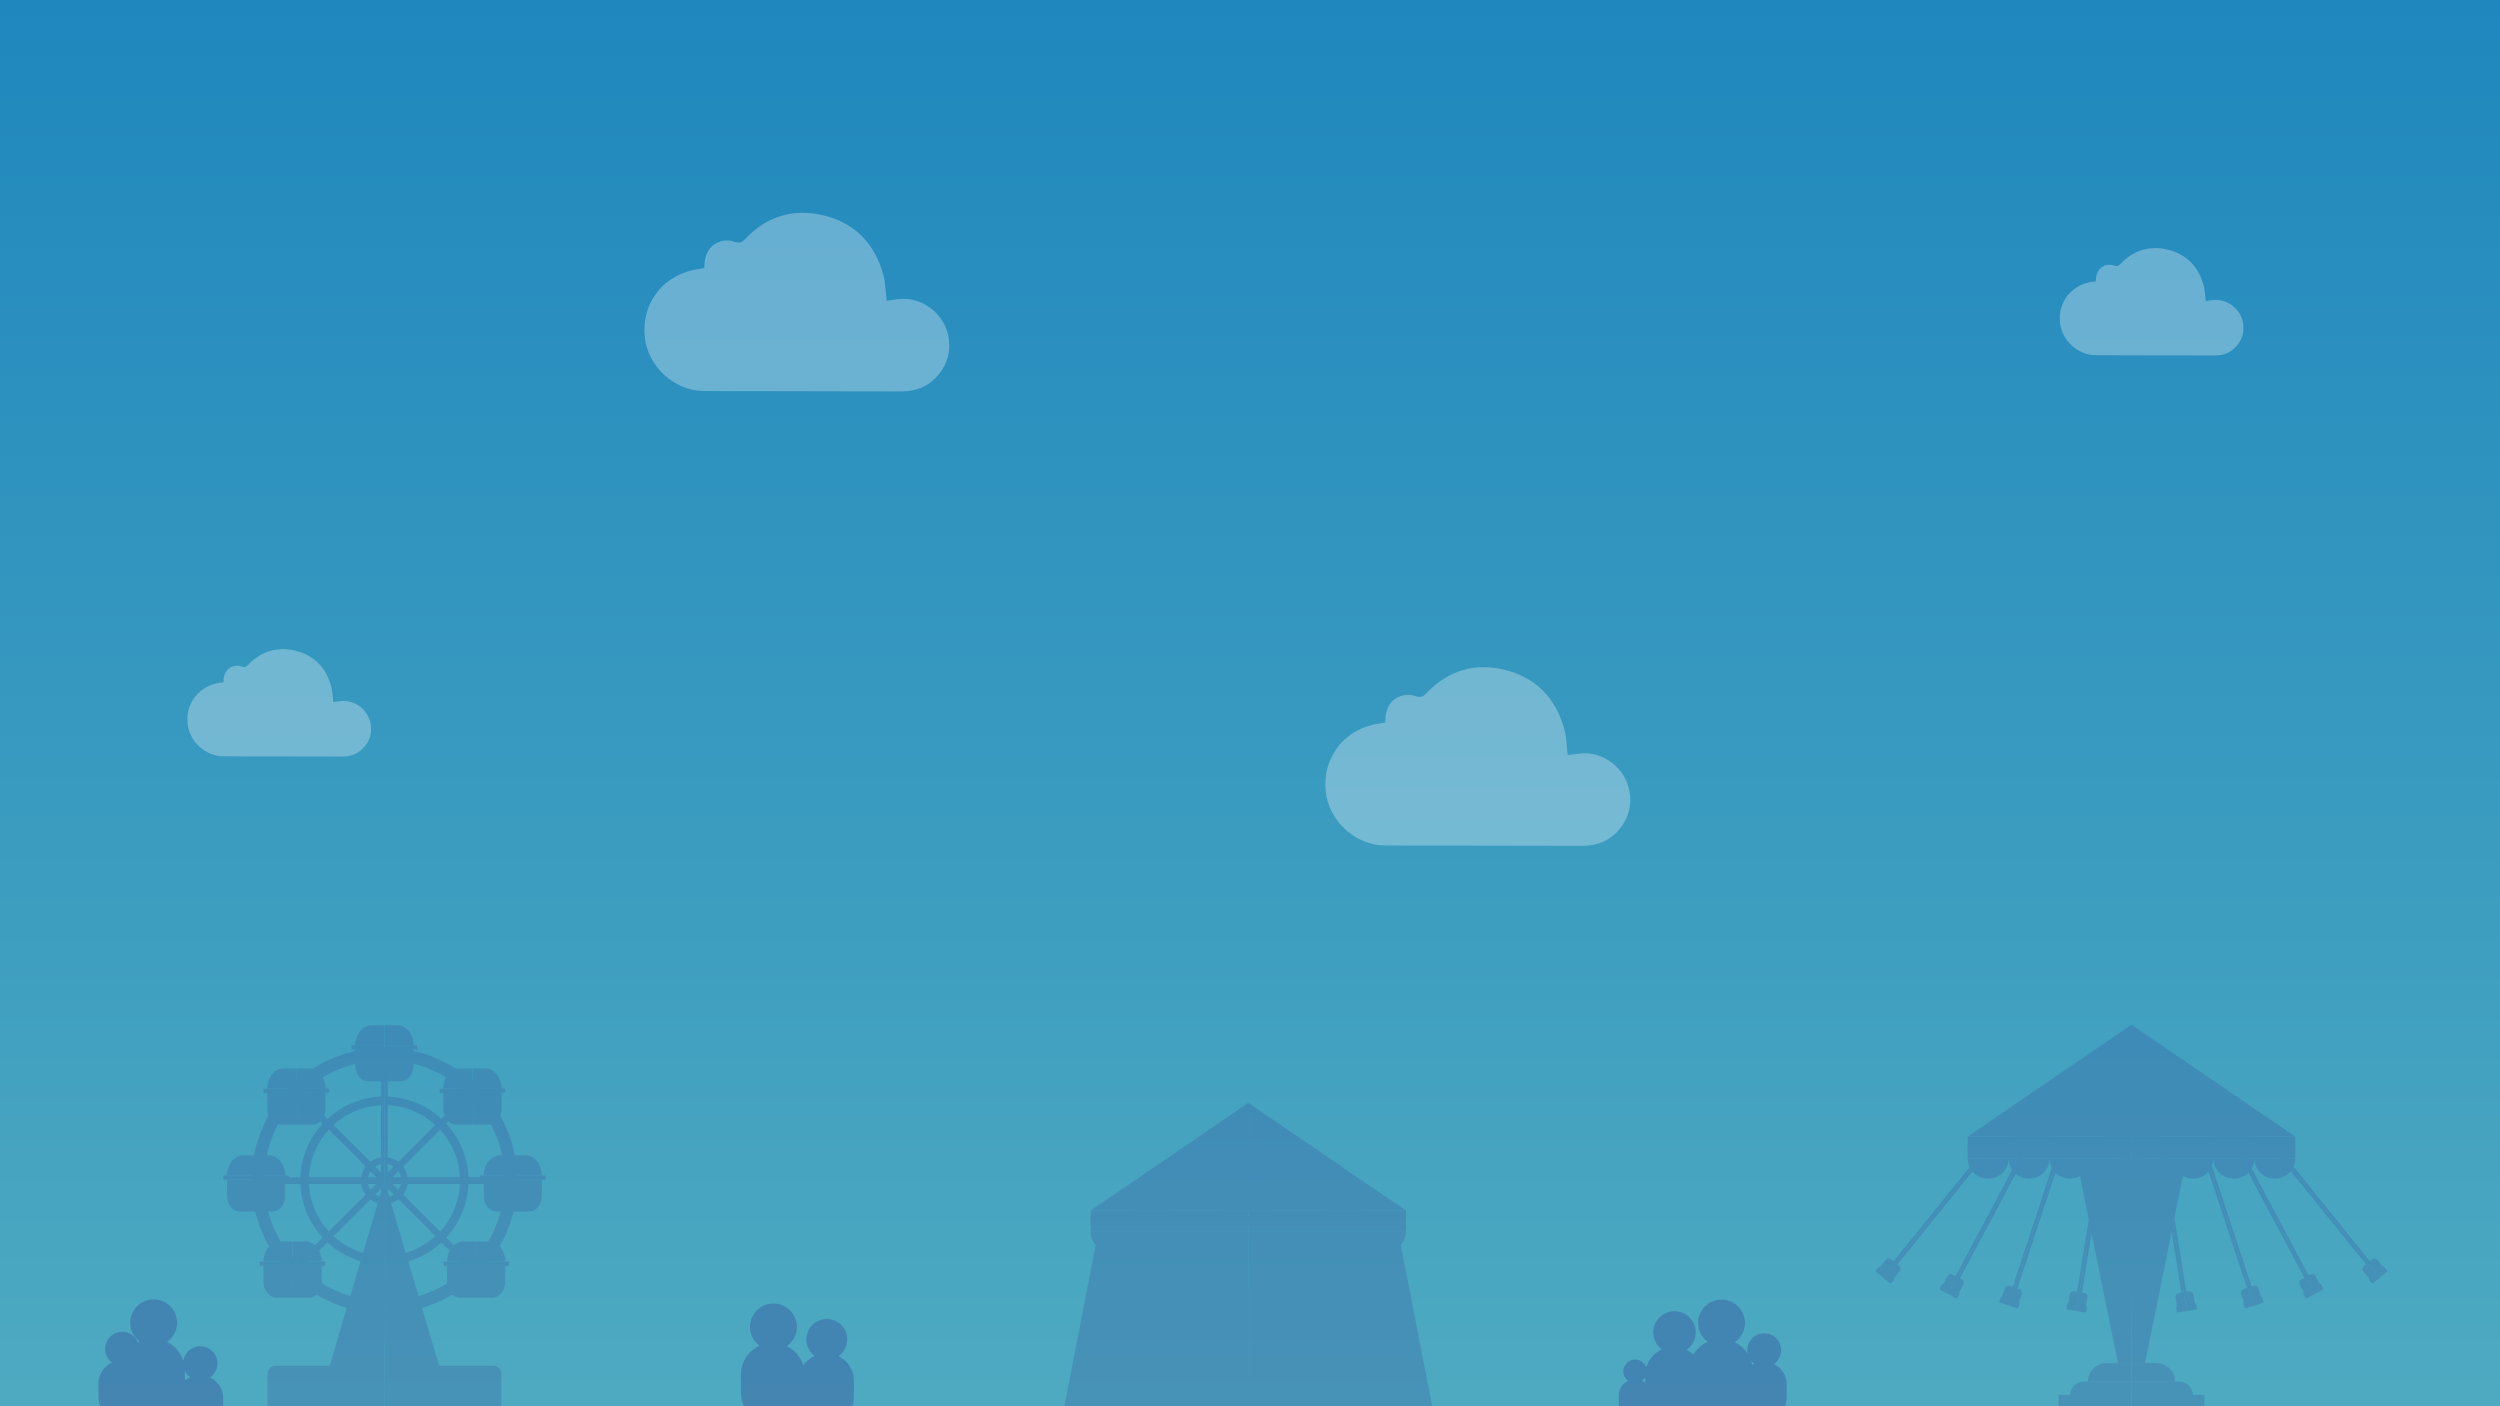 <?xml version="1.0" encoding="utf-8"?>
<!-- Generator: Adobe Illustrator 22.0.1, SVG Export Plug-In . SVG Version: 6.00 Build 0)  -->
<svg version="1.1" id="Laag_1" xmlns="http://www.w3.org/2000/svg" xmlns:xlink="http://www.w3.org/1999/xlink" x="0px" y="0px"
	 viewBox="0 0 1920 1080" style="enable-background:new 0 0 1920 1080;" xml:space="preserve">
<rect x="0" y="0" width="1920" height="1080" fill="#333333" stroke="none"/>
<style type="text/css">
	.st0{fill:#101D2D;}
	.st1{fill:#132339;}
	.st2{fill:#12212E;}
	.st3{fill:#19293F;}
	.st4{fill:#C0BFD1;}
	.st5{fill:#524F64;}
	.st6{opacity:0.6;}
	.st7{fill:#262626;}
	.st8{fill:#1A1A1A;}
	.st9{opacity:0.7;}
	.st10{fill:none;stroke:#AD4182;stroke-width:3;stroke-miterlimit:10;}
	.st11{fill:#63D8F7;}
	.st12{opacity:0.3;fill:#3971D3;}
	.st13{fill:url(#SVGID_1_);}
	.st14{fill:#0D0E1F;}
	.st15{opacity:0.67;clip-path:url(#SVGID_3_);}
	.st16{fill:#171930;}
	.st17{opacity:0.4;fill:#191B30;}
	.st18{opacity:0.67;clip-path:url(#SVGID_5_);}
	.st19{fill:#401324;}
	.st20{fill:#4F1A30;}
	.st21{fill:#69C3E2;}
	.st22{fill:#C9F420;}
	.st23{fill:#78E53A;}
	.st24{fill:#110521;}
	.st25{fill:#589B34;}
	.st26{fill:#77E442;}
	.st27{fill:#BF2C41;}
	.st28{fill:#E94152;}
	.st29{fill:#FFFFFF;}
	.st30{fill:#F0B2EE;}
	.st31{fill:#E480B7;}
	.st32{fill:#AD4182;}
	.st33{fill:#D7B2E4;}
	.st34{fill:none;stroke:#091532;stroke-miterlimit:10;}
	.st35{fill:#FCF3FA;}
	.st36{fill:#E93F33;}
	.st37{fill:#FCDB33;}
	.st38{fill:#EB5733;}
	.st39{fill:#86201B;}
	.st40{fill:#EB5633;}
	.st41{fill:#C6B6CB;}
	.st42{fill:#F9E6FF;}
	.st43{fill:#241534;}
	.st44{fill:#F1A838;}
	.st45{fill:#88211C;}
	.st46{fill:#F6DDBA;}
	.st47{fill:url(#SVGID_6_);}
	.st48{fill:url(#SVGID_7_);}
	.st49{opacity:0.8;fill:#D7B2E4;}
	.st50{opacity:0.8;fill:#FCF3FA;}
	.st51{fill:url(#SVGID_8_);}
	.st52{fill:url(#SVGID_9_);}
	.st53{fill:url(#SVGID_10_);}
	.st54{fill:url(#SVGID_11_);}
	.st55{fill:url(#SVGID_12_);}
	.st56{fill:url(#SVGID_13_);}
	.st57{fill:url(#SVGID_14_);}
	.st58{fill:url(#SVGID_15_);}
	.st59{fill:url(#SVGID_16_);}
	.st60{fill:url(#SVGID_17_);}
	.st61{fill:url(#SVGID_18_);}
	.st62{fill:url(#SVGID_19_);}
	.st63{fill:url(#SVGID_20_);}
	.st64{fill:url(#SVGID_21_);}
	.st65{fill:url(#SVGID_22_);}
	.st66{fill:url(#SVGID_23_);}
	.st67{fill:url(#SVGID_24_);}
	.st68{fill:url(#SVGID_25_);}
	.st69{fill:url(#SVGID_26_);}
	.st70{fill:url(#SVGID_27_);}
	.st71{fill:url(#SVGID_28_);}
	.st72{fill:url(#SVGID_29_);}
	.st73{fill:url(#SVGID_30_);}
	.st74{fill:url(#SVGID_31_);}
	.st75{fill:url(#SVGID_32_);}
	.st76{fill:url(#SVGID_33_);}
	.st77{fill:url(#SVGID_34_);}
	.st78{fill:url(#SVGID_35_);}
	.st79{fill:url(#SVGID_36_);}
	.st80{fill:url(#SVGID_37_);}
	.st81{fill:url(#SVGID_38_);}
	.st82{fill:#E95633;}
	.st83{fill:#B83427;}
	.st84{opacity:0.3;fill:url(#SVGID_39_);}
	.st85{opacity:0.6;fill:#FFFFFF;}
	.st86{opacity:0.3;fill:url(#SVGID_40_);}
	.st87{fill:url(#SVGID_41_);}
	.st88{opacity:0.6;fill:#783A71;}
	.st89{fill:#BC714E;}
	.st90{fill:#895840;}
	.st91{fill:url(#SVGID_42_);}
	.st92{fill:url(#SVGID_43_);}
	.st93{fill:url(#SVGID_44_);}
	.st94{opacity:0.5;fill:#C79C73;}
	.st95{opacity:0.4;fill:#C79C73;}
	.st96{fill:url(#SVGID_45_);}
	.st97{fill:url(#SVGID_46_);}
	.st98{fill:#B6D6DB;}
	.st99{fill:url(#SVGID_47_);}
	.st100{fill:#87445F;}
	.st101{fill:#A14E6E;}
	.st102{fill:#551E35;}
	.st103{fill:#310E1D;}
	.st104{opacity:0.5;fill:#9A8D41;}
	.st105{fill:#06020C;}
	.st106{fill:#0E0623;}
	.st107{fill:#200C39;}
	.st108{fill:#7A468C;}
	.st109{fill:#BD96C4;}
	.st110{fill:#E8E8E9;}
	.st111{fill:#F29100;}
	.st112{fill:#D86504;}
	.st113{fill:#F7A800;}
	.st114{fill:#D3482D;}
	.st115{opacity:0.2;}
	.st116{fill:#2E3192;}
	.st117{opacity:0.3;fill:#2E3192;}
	.st118{opacity:0.3;fill-rule:evenodd;clip-rule:evenodd;fill:#FFFFFF;}
	.st119{fill:#068241;}
	.st120{opacity:0.3;}
	.st121{fill:#3971D3;}
	.st122{fill:#003A1A;}
	.st123{fill-rule:evenodd;clip-rule:evenodd;fill:#3971D3;}
	.st124{fill:url(#SVGID_48_);}
	.st125{fill:none;}
	.st126{fill:#FCB345;}
	.st127{fill:#FDDC95;}
	.st128{fill:#361857;}
	.st129{opacity:0.88;fill:url(#SVGID_49_);}
	.st130{opacity:0.3;fill:#F29100;}
	.st131{opacity:0.3;fill:#D86504;}
	.st132{fill:#636363;}
	.st133{fill:#E0851A;}
	.st134{fill:#E6E6E6;}
	.st135{fill:#FAAF40;}
	.st136{fill:#F6921E;}
	.st137{fill:#808080;}
	.st138{fill:#CCCCCC;}
	.st139{fill:#D3CFCD;}
	.st140{fill:#BCBAB8;}
	.st141{fill:#E7E2DF;}
	.st142{fill:#EDE8E6;}
	.st143{fill:#EF8300;}
	.st144{fill:#6A932E;}
	.st145{fill:#2A2B25;}
	.st146{fill:#E63435;}
	.st147{fill:#C68038;}
	.st148{fill:#F3C67C;}
	.st149{fill:#EB1D25;}
	.st150{fill:#D1E5F0;}
	.st151{fill:#4B510D;}
	.st152{fill:#6C7F17;}
	.st153{fill:#D9DC56;}
	.st154{opacity:0.1;}
	.st155{fill:#A33F37;}
	.st156{fill:#B74E49;}
	.st157{fill:url(#SVGID_50_);}
	.st158{fill:url(#SVGID_51_);}
	.st159{fill:url(#SVGID_52_);}
	.st160{fill:url(#SVGID_53_);}
	.st161{fill:url(#SVGID_54_);}
	.st162{opacity:0.5;fill:#A7DFFB;}
	.st163{opacity:0.3;fill:#FFFFFF;}
	.st164{opacity:0.8;fill:#FFFFFF;}
	.st165{fill:url(#SVGID_55_);}
	.st166{fill:url(#SVGID_56_);}
	.st167{fill:url(#SVGID_57_);}
	.st168{fill:url(#SVGID_58_);}
	.st169{fill:url(#SVGID_59_);}
	.st170{fill:#4B5063;}
	.st171{fill:#D0CDDE;}
	.st172{fill:#6F839C;}
	.st173{fill:#B0271D;}
	.st174{fill:#111317;}
	.st175{fill:#6D4C29;}
	.st176{fill:#5E4223;}
	.st177{fill:#362614;}
	.st178{fill:none;stroke:#B58D5A;stroke-miterlimit:10;}
	.st179{fill:#F2F2F4;}
	.st180{opacity:0.5;fill:#E2D7CC;}
	.st181{fill:url(#SVGID_60_);}
	.st182{fill:url(#SVGID_61_);}
	.st183{fill:url(#SVGID_62_);}
	.st184{fill:url(#SVGID_63_);}
	.st185{fill:url(#SVGID_64_);}
	.st186{fill:url(#SVGID_65_);}
	.st187{fill:url(#SVGID_66_);}
	.st188{fill:url(#SVGID_67_);}
	.st189{fill:url(#SVGID_68_);}
	.st190{fill:url(#SVGID_69_);}
	.st191{fill:url(#SVGID_70_);}
	.st192{fill:#573D7F;}
	.st193{fill:#3E3756;}
	.st194{fill:#8360BA;}
	.st195{fill:#7450A5;}
	.st196{fill:#9876CE;}
	.st197{fill:#63478E;}
	.st198{fill:#F45864;}
	.st199{fill:#CC4A5F;}
	.st200{fill:#E83D43;}
	.st201{fill:#E8B57E;}
	.st202{fill:#CEA272;}
	.st203{fill:#BC9665;}
	.st204{fill:#CC7323;}
	.st205{fill:#F08A25;}
	.st206{fill:#A8A8AA;}
	.st207{fill:#999999;}
	.st208{fill:#8B8B8C;}
	.st209{fill:#00D7F3;}
	.st210{fill:#03C9D8;}
	.st211{fill:#09B3B7;}
	.st212{fill:#3AAB51;}
	.st213{fill:#369145;}
	.st214{fill:#297536;}
	.st215{fill:#FBE12A;}
	.st216{fill:#F9B52B;}
	.st217{fill:#E09D27;}
	.st218{fill:#FFEE99;}
	.st219{fill:url(#SVGID_71_);}
	.st220{fill:url(#SVGID_72_);}
	.st221{fill:url(#SVGID_73_);}
	.st222{fill:url(#SVGID_74_);}
	.st223{fill:url(#SVGID_75_);}
	.st224{fill:url(#SVGID_76_);}
	.st225{fill:url(#SVGID_77_);}
	.st226{fill:url(#SVGID_78_);}
	.st227{fill:url(#SVGID_79_);}
	.st228{fill:url(#SVGID_80_);}
	.st229{fill:url(#SVGID_81_);}
	.st230{fill:#ECECEC;}
	.st231{fill:url(#SVGID_82_);}
	.st232{fill:url(#SVGID_83_);}
	.st233{fill:url(#SVGID_84_);}
	.st234{fill:url(#SVGID_85_);}
	.st235{fill:url(#SVGID_86_);}
	.st236{fill:url(#SVGID_87_);}
	.st237{fill:url(#SVGID_88_);}
	.st238{fill:url(#SVGID_89_);}
	.st239{fill:url(#SVGID_90_);}
	.st240{fill:url(#SVGID_91_);}
	.st241{fill:url(#SVGID_92_);}
	.st242{fill:url(#SVGID_93_);}
	.st243{fill:url(#SVGID_94_);}
	.st244{fill:url(#SVGID_95_);}
	.st245{fill:url(#SVGID_96_);}
	.st246{fill:url(#SVGID_97_);}
	.st247{fill:url(#SVGID_98_);}
	.st248{fill:url(#SVGID_99_);}
	.st249{fill:url(#SVGID_100_);}
	.st250{fill:url(#SVGID_101_);}
	.st251{fill:url(#SVGID_102_);}
	.st252{fill:url(#SVGID_103_);}
	.st253{fill:url(#SVGID_104_);}
	.st254{fill:url(#SVGID_105_);}
	.st255{fill:url(#SVGID_106_);}
	.st256{fill:url(#SVGID_107_);}
	.st257{fill:url(#SVGID_108_);}
	.st258{fill:url(#SVGID_109_);}
	.st259{fill:url(#SVGID_110_);}
	.st260{fill:url(#SVGID_111_);}
	.st261{fill:url(#SVGID_112_);}
	.st262{fill:url(#SVGID_113_);}
	.st263{fill:url(#SVGID_114_);}
	.st264{stroke:#AD4182;stroke-width:3;stroke-miterlimit:10;}
	.st265{opacity:0.8;}
	.st266{fill:none;stroke:#1A1A1A;stroke-width:4;stroke-linecap:round;stroke-linejoin:bevel;stroke-miterlimit:10;}
	.st267{fill:url(#SVGID_115_);}
	.st268{fill:url(#SVGID_116_);}
	.st269{fill:url(#SVGID_117_);}
	.st270{fill:url(#SVGID_118_);}
	.st271{fill:url(#SVGID_119_);}
	.st272{fill:url(#SVGID_120_);}
	.st273{fill:url(#SVGID_121_);}
	.st274{fill:url(#SVGID_122_);}
	.st275{fill:url(#SVGID_123_);}
	.st276{fill:url(#SVGID_124_);}
	.st277{fill:url(#SVGID_125_);}
	.st278{fill:url(#SVGID_126_);}
	.st279{fill:url(#SVGID_127_);}
	.st280{fill:url(#SVGID_128_);}
	.st281{fill:url(#SVGID_129_);}
	.st282{fill:url(#SVGID_130_);}
	.st283{fill:url(#SVGID_131_);}
	.st284{fill:url(#SVGID_132_);}
	.st285{fill:url(#SVGID_133_);}
	.st286{fill:url(#SVGID_134_);}
	.st287{fill:url(#SVGID_135_);}
	.st288{fill:url(#SVGID_136_);}
	.st289{fill:url(#SVGID_137_);}
	.st290{fill:url(#SVGID_138_);}
	.st291{fill:url(#SVGID_139_);}
	.st292{fill:url(#SVGID_140_);}
	.st293{fill:url(#SVGID_141_);}
	.st294{fill:url(#SVGID_142_);}
	.st295{fill:url(#SVGID_143_);}
	.st296{fill:url(#SVGID_144_);}
	.st297{fill:url(#SVGID_145_);}
	.st298{fill:url(#SVGID_146_);}
	.st299{fill:url(#SVGID_147_);}
	.st300{fill:url(#SVGID_148_);}
	.st301{fill:url(#SVGID_149_);}
	.st302{fill:url(#SVGID_150_);}
	.st303{fill:url(#SVGID_151_);}
	.st304{fill:url(#SVGID_152_);}
	.st305{fill:url(#SVGID_153_);}
	.st306{fill:url(#SVGID_154_);}
	.st307{fill:url(#SVGID_155_);}
	.st308{fill:url(#SVGID_156_);}
	.st309{fill:url(#SVGID_157_);}
	.st310{fill:url(#SVGID_158_);}
	.st311{fill:url(#SVGID_159_);}
	.st312{fill:url(#SVGID_160_);}
	.st313{fill:url(#SVGID_161_);}
	.st314{fill:url(#SVGID_162_);}
	.st315{fill:url(#SVGID_163_);}
	.st316{fill:url(#SVGID_164_);}
	.st317{fill:url(#SVGID_165_);}
	.st318{fill:url(#SVGID_166_);}
	.st319{fill:url(#SVGID_167_);}
	.st320{fill:url(#SVGID_168_);}
	.st321{fill:url(#SVGID_169_);}
	.st322{fill:url(#SVGID_170_);}
	.st323{fill:url(#SVGID_171_);}
	.st324{fill:url(#SVGID_172_);}
	.st325{fill:url(#SVGID_173_);}
	.st326{fill:url(#SVGID_174_);}
	.st327{fill:url(#SVGID_175_);}
	.st328{fill:url(#SVGID_176_);}
	.st329{fill:url(#SVGID_177_);}
	.st330{fill:url(#SVGID_178_);}
	.st331{fill:url(#SVGID_179_);}
	.st332{fill:url(#SVGID_180_);}
	.st333{fill:url(#SVGID_181_);}
	.st334{fill:url(#SVGID_182_);}
	.st335{fill:url(#SVGID_183_);}
	.st336{fill:url(#SVGID_184_);}
	.st337{fill:url(#SVGID_185_);}
	.st338{fill:url(#SVGID_186_);}
	.st339{fill:url(#SVGID_187_);}
	.st340{fill:url(#SVGID_188_);}
	.st341{fill:url(#SVGID_189_);}
	.st342{fill:url(#SVGID_190_);}
	.st343{fill:url(#SVGID_191_);}
	.st344{fill:url(#SVGID_192_);}
	.st345{fill:url(#SVGID_193_);}
	.st346{fill:url(#SVGID_194_);}
	.st347{fill:url(#SVGID_195_);}
	.st348{fill:url(#SVGID_196_);}
	.st349{fill:url(#SVGID_197_);}
	.st350{fill:url(#SVGID_198_);}
	.st351{fill:url(#SVGID_199_);}
	.st352{fill:url(#SVGID_200_);}
	.st353{fill:url(#SVGID_201_);}
	.st354{fill:url(#SVGID_202_);}
	.st355{fill:url(#SVGID_203_);}
	.st356{fill:url(#SVGID_204_);}
	.st357{fill:url(#SVGID_205_);}
	.st358{fill:url(#SVGID_206_);}
	.st359{fill:url(#SVGID_207_);}
	.st360{fill:url(#SVGID_208_);}
	.st361{fill:url(#SVGID_209_);}
	.st362{fill:url(#SVGID_210_);}
	.st363{fill:url(#SVGID_211_);}
	.st364{fill:url(#SVGID_212_);}
	.st365{fill:url(#SVGID_213_);}
	.st366{fill:url(#SVGID_214_);}
	.st367{fill:url(#SVGID_215_);}
	.st368{fill:url(#SVGID_216_);}
	.st369{fill:url(#SVGID_217_);}
	.st370{fill:url(#SVGID_218_);}
	.st371{fill:url(#SVGID_219_);}
	.st372{fill:url(#SVGID_220_);}
	.st373{fill:url(#SVGID_221_);}
	.st374{fill:url(#SVGID_222_);}
	.st375{fill:url(#SVGID_223_);}
	.st376{fill:url(#SVGID_224_);}
	.st377{fill:url(#SVGID_225_);}
	.st378{fill:url(#SVGID_226_);}
	.st379{fill:url(#SVGID_227_);}
	.st380{fill:url(#SVGID_228_);}
	.st381{fill:url(#SVGID_229_);}
	.st382{fill:url(#SVGID_230_);}
	.st383{fill:url(#SVGID_231_);}
	.st384{fill:url(#SVGID_232_);}
	.st385{fill:url(#SVGID_233_);}
	.st386{fill:url(#SVGID_234_);}
	.st387{fill:url(#SVGID_235_);}
	.st388{fill:url(#SVGID_236_);}
	.st389{fill:url(#SVGID_237_);}
	.st390{fill:url(#SVGID_238_);}
	.st391{fill:url(#SVGID_239_);}
	.st392{fill:url(#SVGID_240_);}
	.st393{fill:url(#SVGID_241_);}
	.st394{fill:url(#SVGID_242_);}
	.st395{fill:url(#SVGID_243_);}
	.st396{fill:url(#SVGID_244_);}
	.st397{fill:url(#SVGID_245_);}
	.st398{fill:url(#SVGID_246_);}
	.st399{fill:url(#SVGID_247_);}
	.st400{fill:url(#SVGID_248_);}
	.st401{fill:url(#SVGID_249_);}
	.st402{fill:url(#SVGID_250_);}
	.st403{fill:url(#SVGID_251_);}
	.st404{fill:url(#SVGID_252_);}
	.st405{fill:url(#SVGID_253_);}
	.st406{fill:#F8FFFF;}
	.st407{fill:#C59869;}
	.st408{fill:#C0C4BB;}
	.st409{opacity:0.8;fill:none;}
	.st410{fill:#717B1D;}
	.st411{fill:#26280E;}
	.st412{fill:#B3B3B3;stroke:#FFFFFF;stroke-width:4;stroke-miterlimit:10;}
	.st413{opacity:0.8;fill:#ED2814;}
	.st414{opacity:0.8;fill:#F2C646;}
	.st415{fill:#A66F43;}
	.st416{fill:#A9D8E3;}
	.st417{fill:#D4C3A8;}
	.st418{fill:#3C5F1B;}
	.st419{fill:#4DA3B8;}
	.st420{fill:#E66243;}
	.st421{fill:url(#SVGID_254_);}
	.st422{fill:url(#SVGID_255_);}
	.st423{fill:url(#SVGID_256_);}
	.st424{fill:url(#SVGID_257_);}
	.st425{fill:url(#SVGID_258_);}
	.st426{fill:url(#SVGID_259_);}
	.st427{fill:url(#SVGID_260_);}
	.st428{fill:url(#SVGID_261_);}
	.st429{fill:url(#SVGID_262_);}
	.st430{fill:url(#SVGID_263_);}
	.st431{fill:url(#SVGID_264_);}
	.st432{fill:url(#SVGID_265_);}
	.st433{fill:url(#SVGID_266_);}
	.st434{fill:url(#SVGID_267_);}
	.st435{fill:url(#SVGID_268_);}
	.st436{fill:url(#SVGID_269_);}
	.st437{fill:url(#SVGID_270_);}
	.st438{fill:url(#SVGID_271_);}
	.st439{fill:url(#SVGID_272_);}
	.st440{fill:url(#SVGID_273_);}
	.st441{fill:url(#SVGID_274_);}
	.st442{fill:url(#SVGID_275_);}
	.st443{fill:url(#SVGID_276_);}
	.st444{fill:url(#SVGID_277_);}
	.st445{fill:url(#SVGID_278_);}
	.st446{fill:url(#SVGID_279_);}
	.st447{fill:url(#SVGID_280_);}
	.st448{fill:url(#SVGID_281_);}
	.st449{fill:url(#SVGID_282_);}
	.st450{fill:url(#SVGID_283_);}
	.st451{fill:url(#SVGID_284_);}
	.st452{fill:url(#SVGID_285_);}
	.st453{fill:url(#SVGID_286_);}
	.st454{fill:url(#SVGID_287_);}
	.st455{fill:url(#SVGID_288_);}
	.st456{fill:url(#SVGID_289_);}
	.st457{fill:url(#SVGID_290_);}
	.st458{fill:url(#SVGID_291_);}
	.st459{fill:url(#SVGID_292_);}
	.st460{fill:url(#SVGID_293_);}
	.st461{fill:url(#SVGID_294_);}
	.st462{fill:url(#SVGID_295_);}
	.st463{fill:url(#SVGID_296_);}
	.st464{fill:url(#SVGID_297_);}
	.st465{fill:url(#SVGID_298_);}
	.st466{fill:url(#SVGID_299_);}
	.st467{fill:url(#SVGID_300_);}
	.st468{fill:url(#SVGID_301_);}
	.st469{fill:url(#SVGID_302_);}
	.st470{fill:url(#SVGID_303_);}
	.st471{fill:url(#SVGID_304_);}
	.st472{fill:url(#SVGID_305_);}
	.st473{fill:url(#SVGID_306_);}
	.st474{fill:url(#SVGID_307_);}
	.st475{fill:url(#SVGID_308_);}
	.st476{fill:url(#SVGID_309_);}
	.st477{fill:url(#SVGID_310_);}
	.st478{fill:url(#SVGID_311_);}
	.st479{fill:url(#SVGID_312_);}
	.st480{fill:url(#SVGID_313_);}
	.st481{fill:url(#SVGID_314_);}
	.st482{fill:url(#SVGID_315_);}
	.st483{fill:url(#SVGID_316_);}
	.st484{fill:url(#SVGID_317_);}
	.st485{fill:url(#SVGID_318_);}
	.st486{fill:url(#SVGID_319_);}
	.st487{fill:url(#SVGID_320_);}
	.st488{fill:url(#SVGID_321_);}
	.st489{fill:url(#SVGID_322_);}
	.st490{fill:url(#SVGID_323_);}
	.st491{fill:url(#SVGID_324_);}
	.st492{fill:url(#SVGID_325_);}
	.st493{fill:url(#SVGID_326_);}
	.st494{fill:url(#SVGID_327_);}
	.st495{fill:url(#SVGID_328_);}
	.st496{fill:url(#SVGID_329_);}
	.st497{fill:url(#SVGID_330_);}
	.st498{fill:url(#SVGID_331_);}
	.st499{fill:url(#SVGID_332_);}
	.st500{fill:url(#SVGID_333_);}
	.st501{fill:url(#SVGID_334_);}
	.st502{fill:url(#SVGID_335_);}
	.st503{fill:url(#SVGID_336_);}
	.st504{fill:url(#SVGID_337_);}
	.st505{fill:url(#SVGID_338_);}
	.st506{fill:url(#SVGID_339_);}
	.st507{fill:url(#SVGID_340_);}
	.st508{fill:url(#SVGID_341_);}
	.st509{opacity:0.67;clip-path:url(#SVGID_343_);}
	.st510{fill:url(#SVGID_344_);}
	.st511{fill:url(#SVGID_345_);}
	.st512{fill:url(#SVGID_346_);}
	.st513{fill:url(#SVGID_347_);}
	.st514{fill:url(#SVGID_348_);}
	.st515{fill:url(#SVGID_349_);}
	.st516{fill:url(#SVGID_350_);}
	.st517{fill:url(#SVGID_351_);}
	.st518{fill:url(#SVGID_352_);}
	.st519{fill:url(#SVGID_353_);}
	.st520{fill:url(#SVGID_354_);}
	.st521{opacity:0.88;fill:url(#SVGID_355_);}
	.st522{opacity:0.88;fill:url(#SVGID_356_);}
	.st523{opacity:0.88;fill:url(#SVGID_357_);}
	.st524{opacity:0.88;fill:url(#SVGID_358_);}
	.st525{opacity:0.88;fill:url(#SVGID_359_);}
	.st526{opacity:0.67;clip-path:url(#SVGID_361_);}
	.st527{fill:url(#SVGID_362_);}
	.st528{fill:url(#SVGID_363_);}
	.st529{fill:url(#SVGID_364_);}
	.st530{fill:url(#SVGID_365_);}
	.st531{fill:url(#SVGID_366_);}
	.st532{fill:url(#SVGID_367_);}
	.st533{fill:url(#SVGID_368_);}
	.st534{fill:url(#SVGID_369_);}
	.st535{fill:url(#SVGID_370_);}
	.st536{fill:url(#SVGID_371_);}
	.st537{fill:url(#SVGID_372_);}
	.st538{opacity:0.88;fill:url(#SVGID_373_);}
	.st539{opacity:0.88;fill:url(#SVGID_374_);}
	.st540{opacity:0.88;fill:url(#SVGID_375_);}
	.st541{opacity:0.88;fill:url(#SVGID_376_);}
	.st542{opacity:0.88;fill:url(#SVGID_377_);}
	.st543{opacity:0.67;clip-path:url(#SVGID_379_);}
	.st544{fill:url(#SVGID_380_);}
	.st545{fill:url(#SVGID_381_);}
	.st546{fill:url(#SVGID_382_);}
	.st547{fill:url(#SVGID_383_);}
	.st548{fill:url(#SVGID_384_);}
	.st549{fill:url(#SVGID_385_);}
	.st550{fill:url(#SVGID_386_);}
	.st551{fill:url(#SVGID_387_);}
	.st552{fill:url(#SVGID_388_);}
	.st553{fill:url(#SVGID_389_);}
	.st554{fill:url(#SVGID_390_);}
	.st555{opacity:0.88;fill:url(#SVGID_391_);}
	.st556{opacity:0.88;fill:url(#SVGID_392_);}
	.st557{opacity:0.88;fill:url(#SVGID_393_);}
	.st558{opacity:0.88;fill:url(#SVGID_394_);}
	.st559{opacity:0.88;fill:url(#SVGID_395_);}
</style>
<linearGradient id="SVGID_1_" gradientUnits="userSpaceOnUse" x1="961.5" y1="1075.063" x2="961.5" y2="-4.016">
	<stop  offset="0" style="stop-color:#4EAAC1"/>
	<stop  offset="1" style="stop-color:#1F87BE"/>
</linearGradient>
<rect x="-17" y="-2" class="st13" width="1957" height="1084"/>
<path class="st118" d="M540.9,205.8c0-5.1,0.9-9.8,3.4-13.8c3.9-6.2,12.7-8.9,19.6-6.4c3.6,1.3,5.7,0.8,8.4-2
	c16.5-17.5,36.9-23.8,60.1-18.2c24.2,5.8,39.5,21.8,46,45.7c1.7,6.2,1.7,12.9,2.6,19.8c2.8-0.4,5.7-0.7,8.6-1.1
	c18-2.4,35.5,10.7,38.8,28.6c2,10.8-0.6,20.6-7.1,28.8c-7.1,8.9-16.9,13.4-28.7,13.4c-36.4-0.1-72.9-0.1-109.3-0.2
	c-14.3,0-28.6,0.1-42.9-0.1c-22.6-0.2-42.9-18.9-45.2-41.4c-2.8-26.9,15-48.9,42.1-52.4C538.9,206.3,540.4,205.9,540.9,205.8z"/>
<path class="st118" d="M1609.6,216c0-3.1,0.5-5.9,2.1-8.3c2.4-3.7,7.6-5.4,11.8-3.8c2.2,0.8,3.4,0.5,5-1.2
	c9.9-10.5,22.3-14.3,36.2-11c14.6,3.5,23.8,13.1,27.7,27.6c1,3.8,1.1,7.8,1.6,11.9c1.7-0.2,3.4-0.4,5.2-0.7
	c10.8-1.5,21.4,6.4,23.4,17.2c1.2,6.5-0.3,12.4-4.3,17.3c-4.3,5.4-10.2,8.1-17.3,8c-22-0.1-43.9-0.1-65.9-0.1
	c-8.6,0-17.2,0-25.8-0.1c-13.6-0.1-25.8-11.4-27.2-24.9c-1.7-16.2,9-29.5,25.4-31.6C1608.4,216.3,1609.3,216.1,1609.6,216z"/>
<path class="st118" d="M171.6,524c0-3.1,0.5-5.9,2.1-8.3c2.4-3.7,7.6-5.4,11.8-3.8c2.2,0.8,3.4,0.5,5-1.2
	c9.9-10.5,22.3-14.3,36.2-11c14.6,3.5,23.8,13.1,27.7,27.6c1,3.8,1.1,7.8,1.6,11.9c1.7-0.2,3.4-0.4,5.2-0.7
	c10.8-1.5,21.4,6.4,23.4,17.2c1.2,6.5-0.3,12.4-4.3,17.3c-4.3,5.4-10.2,8.1-17.3,8c-22-0.1-43.9-0.1-65.9-0.1
	c-8.6,0-17.2,0-25.8-0.1c-13.6-0.1-25.8-11.4-27.2-24.9c-1.7-16.2,9-29.5,25.4-31.6C170.4,524.3,171.3,524.1,171.6,524z"/>
<path class="st118" d="M1063.9,554.8c0-5.1,0.9-9.8,3.4-13.8c3.9-6.2,12.7-8.9,19.6-6.4c3.6,1.3,5.7,0.8,8.4-2
	c16.5-17.5,36.9-23.8,60.1-18.2c24.2,5.8,39.5,21.8,46,45.7c1.7,6.2,1.7,12.9,2.6,19.8c2.8-0.4,5.7-0.7,8.6-1.1
	c18-2.4,35.5,10.7,38.8,28.6c2,10.8-0.6,20.6-7.1,28.8c-7.1,8.9-16.9,13.4-28.7,13.4c-36.4-0.1-72.9-0.1-109.3-0.2
	c-14.3,0-28.6,0.1-42.9-0.1c-22.6-0.2-42.9-18.9-45.2-41.4c-2.8-26.9,15-48.9,42.1-52.4C1061.9,555.3,1063.4,554.9,1063.9,554.8z"/>
<g class="st115">
	<polygon class="st116" points="295.2,906.7 295.2,1069.6 247.1,1069.6 	"/>
	<polygon class="st116" points="295.2,906.7 295.2,1069.6 343.4,1069.6 	"/>
	<path class="st116" d="M295.2,804.7v204c56.2,0,102-45.8,102-102S351.5,804.7,295.2,804.7z M387.6,904.1h-27.8
		c-0.6-15.9-7-30.3-17.1-41.2l19.7-19.7C377.5,859.2,387,880.6,387.6,904.1z M309.7,895.9l28.3-28.3c8.9,9.7,14.5,22.5,15.2,36.5
		h-40.1C312.6,901.1,311.4,898.3,309.7,895.9z M313.1,909.3h40.1c-0.6,14-6.3,26.8-15.2,36.5l-28.3-28.3
		C311.4,915.1,312.6,912.3,313.1,909.3z M362.4,970.2l-19.7-19.7c10.1-10.9,16.5-25.3,17.1-41.2h27.8
		C387,932.8,377.5,954.2,362.4,970.2z M297.8,971.3c15.9-0.6,30.3-7,41.2-17.1l19.7,19.7c-16,15.1-37.4,24.6-60.9,25.3V971.3z
		 M297.8,924.5c3-0.4,5.8-1.6,8.2-3.4l28.3,28.3c-9.7,8.9-22.5,14.5-36.5,15.2V924.5z M307.8,909.3c-0.3,1.6-1,3.1-1.9,4.5l-4.5-4.5
		H307.8z M301.5,904.1l4.5-4.5c0.9,1.3,1.5,2.9,1.9,4.5H301.5z M297.8,912.9l4.5,4.5c-1.3,0.9-2.9,1.5-4.5,1.9V912.9z M297.8,894.1
		c1.6,0.3,3.1,1,4.5,1.9l-4.5,4.5V894.1z M297.8,848.8c14,0.6,26.8,6.3,36.5,15.2L306,892.3c-2.4-1.8-5.2-3-8.2-3.4V848.8z
		 M297.8,814.3c23.5,0.6,44.9,10.1,60.9,25.3L339,859.3c-10.9-10.1-25.3-16.5-41.2-17.1V814.3z"/>
	<g>
		<g>
			<path class="st116" d="M372.7,820.6c6.9,0,12.5,6.9,12.5,15.5l0,0h-22.3v-15.5H372.7z"/>
			
				<rect x="362.9" y="836.1" transform="matrix(-1 -1.224647e-16 1.224647e-16 -1 750.907 1675.303)" class="st116" width="25.2" height="3.2"/>
			<path class="st116" d="M385.2,839.2v12.4c0,6.7-4.4,12.1-9.8,12.1h-12.5v-24.6H385.2z"/>
			<path class="st116" d="M380.2,841.3c1,0,1.9,1,1.9,2.3v7.1c0,1.3-0.8,2.3-1.9,2.3h-8c-1,0-1.9-0.9-1.9-1.9v-7.9
				c0-1,0.8-1.9,1.9-1.9H380.2z"/>
			<path class="st116" d="M362.9,841.3h4.1c0.9,0,1.6,0.7,1.6,1.6v8.4c0,0.9-0.7,1.6-1.6,1.6h-4.1V841.3z"/>
			
				<rect x="362.9" y="853.8" transform="matrix(-1 -1.224647e-16 1.224647e-16 -1 731.444 1716.501)" class="st116" width="5.7" height="8.9"/>
		</g>
		<g>
			<path class="st116" d="M353,820.6c-6.9,0-12.5,6.9-12.5,15.5l0,0h22.3v-15.5H353z"/>
			<rect x="337.6" y="836.1" class="st116" width="25.2" height="3.2"/>
			<path class="st116" d="M340.5,839.2v12.4c0,6.7,4.4,12.1,9.8,12.1h12.5v-24.6H340.5z"/>
			<path class="st116" d="M345.5,841.3c-1,0-1.9,1-1.9,2.3v7.1c0,1.3,0.8,2.3,1.9,2.3h8c1,0,1.9-0.9,1.9-1.9v-7.9
				c0-1-0.8-1.9-1.9-1.9H345.5z"/>
			<path class="st116" d="M362.9,841.3h-4.1c-0.9,0-1.6,0.7-1.6,1.6v8.4c0,0.9,0.7,1.6,1.6,1.6h4.1V841.3z"/>
			<rect x="357.1" y="853.8" class="st116" width="5.7" height="8.9"/>
		</g>
	</g>
	<g>
		<g>
			<path class="st116" d="M403.6,887.3c6.9,0,12.5,6.9,12.5,15.5v0h-22.3v-15.5H403.6z"/>
			
				<rect x="393.8" y="902.8" transform="matrix(-1 -1.224647e-16 1.224647e-16 -1 812.796 1808.802)" class="st116" width="25.2" height="3.2"/>
			<path class="st116" d="M416.1,906v12.4c0,6.7-4.4,12.1-9.8,12.1h-12.5V906H416.1z"/>
			<path class="st116" d="M411.1,908c1,0,1.9,1,1.9,2.3v7.1c0,1.3-0.8,2.3-1.9,2.3h-8c-1,0-1.9-0.8-1.9-1.9v-7.9
				c0-1,0.8-1.9,1.9-1.9H411.1z"/>
			<path class="st116" d="M393.8,908h4.1c0.9,0,1.6,0.7,1.6,1.6v8.4c0,0.9-0.7,1.6-1.6,1.6h-4.1V908z"/>
			
				<rect x="393.8" y="920.5" transform="matrix(-1 -1.224647e-16 1.224647e-16 -1 793.333 1850)" class="st116" width="5.7" height="8.9"/>
		</g>
		<g>
			<path class="st116" d="M384,887.3c-6.9,0-12.5,6.9-12.5,15.5v0h22.3v-15.5H384z"/>
			<rect x="368.6" y="902.8" class="st116" width="25.2" height="3.2"/>
			<path class="st116" d="M371.5,906v12.4c0,6.7,4.4,12.1,9.8,12.1h12.5V906H371.5z"/>
			<path class="st116" d="M376.5,908c-1,0-1.9,1-1.9,2.3v7.1c0,1.3,0.8,2.3,1.9,2.3h8c1,0,1.9-0.8,1.9-1.9v-7.9c0-1-0.8-1.9-1.9-1.9
				H376.5z"/>
			<path class="st116" d="M393.8,908h-4.1c-0.9,0-1.6,0.7-1.6,1.6v8.4c0,0.9,0.7,1.6,1.6,1.6h4.1V908z"/>
			<rect x="388.1" y="920.5" class="st116" width="5.7" height="8.9"/>
		</g>
	</g>
	<g>
		<g>
			<path class="st116" d="M375.5,953.4c6.9,0,12.5,6.9,12.5,15.5v0h-22.3v-15.5H375.5z"/>
			
				<rect x="365.7" y="968.9" transform="matrix(-1 -1.224647e-16 1.224647e-16 -1 756.648 1941.001)" class="st116" width="25.2" height="3.2"/>
			<path class="st116" d="M388,972.1v12.4c0,6.7-4.4,12.1-9.8,12.1h-12.5v-24.6H388z"/>
			<path class="st116" d="M383.1,974.1c1,0,1.9,1,1.9,2.3v7.1c0,1.3-0.8,2.3-1.9,2.3h-8c-1,0-1.9-0.9-1.9-1.9V976
				c0-1,0.9-1.9,1.9-1.9H383.1z"/>
			<path class="st116" d="M365.7,974.1h4.1c0.9,0,1.6,0.7,1.6,1.6v8.4c0,0.9-0.7,1.6-1.6,1.6h-4.1V974.1z"/>
			
				<rect x="365.7" y="986.6" transform="matrix(-1 -1.224647e-16 1.224647e-16 -1 737.185 1982.199)" class="st116" width="5.7" height="8.9"/>
		</g>
		<g>
			<path class="st116" d="M355.9,953.4c-6.9,0-12.5,6.9-12.5,15.5v0h22.3v-15.5H355.9z"/>
			<rect x="340.5" y="968.9" class="st116" width="25.2" height="3.2"/>
			<path class="st116" d="M343.4,972.1v12.4c0,6.7,4.4,12.1,9.8,12.1h12.5v-24.6H343.4z"/>
			<path class="st116" d="M348.4,974.1c-1,0-1.9,1-1.9,2.3v7.1c0,1.3,0.8,2.3,1.9,2.3h8c1,0,1.9-0.9,1.9-1.9V976
				c0-1-0.8-1.9-1.9-1.9H348.4z"/>
			<path class="st116" d="M365.7,974.1h-4.1c-0.9,0-1.6,0.7-1.6,1.6v8.4c0,0.9,0.7,1.6,1.6,1.6h4.1V974.1z"/>
			<rect x="360" y="986.6" class="st116" width="5.7" height="8.9"/>
		</g>
	</g>
	<path class="st116" d="M193.2,906.7c0,56.2,45.8,102,102,102v-204C239,804.7,193.2,850.5,193.2,906.7z M228.1,843.3l19.7,19.7
		c-10.1,10.9-16.5,25.3-17.1,41.2h-27.8C203.5,880.6,213,859.2,228.1,843.3z M277.4,904.1h-40.1c0.6-14,6.3-26.8,15.2-36.5
		l28.3,28.3C279.1,898.3,277.9,901.1,277.4,904.1z M280.8,917.5l-28.3,28.3c-8.9-9.7-14.5-22.5-15.2-36.5h40.1
		C277.9,912.3,279.1,915.1,280.8,917.5z M202.9,909.3h27.8c0.6,15.9,7,30.3,17.1,41.2l-19.7,19.7C213,954.2,203.5,932.8,202.9,909.3
		z M292.7,999.1c-23.5-0.6-44.9-10.1-60.9-25.3l19.7-19.7c10.9,10.1,25.3,16.5,41.2,17.1V999.1z M292.7,964.6
		c-14-0.6-26.8-6.3-36.5-15.2l28.3-28.3c2.4,1.8,5.2,3,8.2,3.4V964.6z M289,909.3l-4.5,4.5c-0.9-1.3-1.5-2.9-1.9-4.5H289z
		 M282.6,904.1c0.3-1.6,1-3.1,1.9-4.5l4.5,4.5H282.6z M292.7,919.3c-1.6-0.3-3.1-1-4.5-1.9l4.5-4.5V919.3z M292.7,900.5l-4.5-4.5
		c1.3-0.9,2.9-1.5,4.5-1.9V900.5z M292.7,888.9c-3,0.4-5.8,1.6-8.2,3.4L256.1,864c9.7-8.9,22.5-14.5,36.5-15.2V888.9z M292.7,842.2
		c-15.9,0.6-30.3,7-41.2,17.1l-19.7-19.7c16-15.1,37.4-24.6,60.9-25.3V842.2z"/>
	<g>
		<g>
			<path class="st116" d="M285.4,787.4c-6.9,0-12.5,6.9-12.5,15.5l0,0h22.3v-15.5H285.4z"/>
			<rect x="270" y="802.8" class="st116" width="25.2" height="3.2"/>
			<path class="st116" d="M272.9,806v12.4c0,6.7,4.4,12.1,9.8,12.1h12.5V806H272.9z"/>
			<path class="st116" d="M277.9,808.1c-1,0-1.9,1-1.9,2.3v7.1c0,1.3,0.8,2.3,1.9,2.3h8c1,0,1.9-0.9,1.9-1.9V810
				c0-1-0.8-1.9-1.9-1.9H277.9z"/>
			<path class="st116" d="M295.2,808.1h-4.1c-0.9,0-1.6,0.7-1.6,1.6v8.4c0,0.9,0.7,1.6,1.6,1.6h4.1V808.1z"/>
			<rect x="289.5" y="820.6" class="st116" width="5.7" height="8.9"/>
		</g>
		<g>
			<path class="st116" d="M305.1,787.4c6.9,0,12.5,6.9,12.5,15.5l0,0h-22.3v-15.5H305.1z"/>
			
				<rect x="295.2" y="802.8" transform="matrix(-1 -1.224647e-16 1.224647e-16 -1 615.679 1608.87)" class="st116" width="25.2" height="3.2"/>
			<path class="st116" d="M317.6,806v12.4c0,6.7-4.4,12.1-9.8,12.1h-12.5V806H317.6z"/>
			<path class="st116" d="M312.6,808.1c1,0,1.9,1,1.9,2.3v7.1c0,1.3-0.8,2.3-1.9,2.3h-8c-1,0-1.9-0.9-1.9-1.9V810
				c0-1,0.9-1.9,1.9-1.9H312.6z"/>
			<path class="st116" d="M295.2,808.1h4.1c0.9,0,1.6,0.7,1.6,1.6v8.4c0,0.9-0.7,1.6-1.6,1.6h-4.1V808.1z"/>
			
				<rect x="295.2" y="820.6" transform="matrix(-1 -1.224647e-16 1.224647e-16 -1 596.216 1650.068)" class="st116" width="5.7" height="8.9"/>
		</g>
	</g>
	<g>
		<g>
			<path class="st116" d="M217.8,820.6c-6.9,0-12.5,6.9-12.5,15.5l0,0h22.3v-15.5H217.8z"/>
			<rect x="202.4" y="836.1" class="st116" width="25.2" height="3.2"/>
			<path class="st116" d="M205.3,839.2v12.4c0,6.7,4.4,12.1,9.8,12.1h12.5v-24.6H205.3z"/>
			<path class="st116" d="M210.3,841.3c-1,0-1.9,1-1.9,2.3v7.1c0,1.3,0.8,2.3,1.9,2.3h8c1,0,1.9-0.9,1.9-1.9v-7.9
				c0-1-0.9-1.9-1.9-1.9H210.3z"/>
			<path class="st116" d="M227.6,841.3h-4.1c-0.9,0-1.6,0.7-1.6,1.6v8.4c0,0.9,0.7,1.6,1.6,1.6h4.1V841.3z"/>
			<rect x="221.9" y="853.8" class="st116" width="5.7" height="8.9"/>
		</g>
		<g>
			<path class="st116" d="M237.4,820.6c6.9,0,12.5,6.9,12.5,15.5l0,0h-22.3v-15.5H237.4z"/>
			
				<rect x="227.6" y="836.1" transform="matrix(-1 -1.224647e-16 1.224647e-16 -1 480.45 1675.303)" class="st116" width="25.2" height="3.2"/>
			<path class="st116" d="M249.9,839.2v12.4c0,6.7-4.4,12.1-9.8,12.1h-12.5v-24.6H249.9z"/>
			<path class="st116" d="M245,841.3c1,0,1.9,1,1.9,2.3v7.1c0,1.3-0.8,2.3-1.9,2.3h-8c-1,0-1.9-0.9-1.9-1.9v-7.9
				c0-1,0.9-1.9,1.9-1.9H245z"/>
			<path class="st116" d="M227.6,841.3h4.1c0.9,0,1.6,0.7,1.6,1.6v8.4c0,0.9-0.7,1.6-1.6,1.6h-4.1V841.3z"/>
			
				<rect x="227.6" y="853.8" transform="matrix(-1 -1.224647e-16 1.224647e-16 -1 460.987 1716.501)" class="st116" width="5.7" height="8.9"/>
		</g>
	</g>
	<g>
		<g>
			<path class="st116" d="M186.9,887.3c-6.9,0-12.5,6.9-12.5,15.5v0h22.3v-15.5H186.9z"/>
			<rect x="171.5" y="902.8" class="st116" width="25.2" height="3.2"/>
			<path class="st116" d="M174.4,906v12.4c0,6.7,4.4,12.1,9.8,12.1h12.5V906H174.4z"/>
			<path class="st116" d="M179.3,908c-1,0-1.9,1-1.9,2.3v7.1c0,1.3,0.8,2.3,1.9,2.3h8c1,0,1.9-0.8,1.9-1.9v-7.9c0-1-0.9-1.9-1.9-1.9
				H179.3z"/>
			<path class="st116" d="M196.7,908h-4.1c-0.9,0-1.6,0.7-1.6,1.6v8.4c0,0.9,0.7,1.6,1.6,1.6h4.1V908z"/>
			<rect x="190.9" y="920.5" class="st116" width="5.7" height="8.9"/>
		</g>
		<g>
			<path class="st116" d="M206.5,887.3c6.9,0,12.5,6.9,12.5,15.5v0h-22.3v-15.5H206.5z"/>
			
				<rect x="196.7" y="902.8" transform="matrix(-1 -1.224647e-16 1.224647e-16 -1 418.562 1808.802)" class="st116" width="25.2" height="3.2"/>
			<path class="st116" d="M219,906v12.4c0,6.7-4.4,12.1-9.8,12.1h-12.5V906H219z"/>
			<path class="st116" d="M214,908c1,0,1.9,1,1.9,2.3v7.1c0,1.3-0.8,2.3-1.9,2.3h-8c-1,0-1.9-0.8-1.9-1.9v-7.9c0-1,0.9-1.9,1.9-1.9
				H214z"/>
			<path class="st116" d="M196.7,908h4.1c0.9,0,1.6,0.7,1.6,1.6v8.4c0,0.9-0.7,1.6-1.6,1.6h-4.1V908z"/>
			
				<rect x="196.7" y="920.5" transform="matrix(-1 -1.224647e-16 1.224647e-16 -1 399.098 1850)" class="st116" width="5.7" height="8.9"/>
		</g>
	</g>
	<g>
		<g>
			<path class="st116" d="M214.9,953.4c-6.9,0-12.5,6.9-12.5,15.5v0h22.3v-15.5H214.9z"/>
			<rect x="199.5" y="968.9" class="st116" width="25.2" height="3.2"/>
			<path class="st116" d="M202.4,972.1v12.4c0,6.7,4.4,12.1,9.8,12.1h12.5v-24.6H202.4z"/>
			<path class="st116" d="M207.4,974.1c-1,0-1.9,1-1.9,2.3v7.1c0,1.3,0.8,2.3,1.9,2.3h8c1,0,1.9-0.9,1.9-1.9V976
				c0-1-0.8-1.9-1.9-1.9H207.4z"/>
			<path class="st116" d="M224.8,974.1h-4.1c-0.9,0-1.6,0.7-1.6,1.6v8.4c0,0.9,0.7,1.6,1.6,1.6h4.1V974.1z"/>
			<rect x="219" y="986.6" class="st116" width="5.7" height="8.9"/>
		</g>
		<g>
			<path class="st116" d="M234.6,953.4c6.9,0,12.5,6.9,12.5,15.5v0h-22.3v-15.5H234.6z"/>
			
				<rect x="224.8" y="968.9" transform="matrix(-1 -1.224647e-16 1.224647e-16 -1 474.71 1941.001)" class="st116" width="25.2" height="3.2"/>
			<path class="st116" d="M247.1,972.1v12.4c0,6.7-4.4,12.1-9.8,12.1h-12.5v-24.6H247.1z"/>
			<path class="st116" d="M242.1,974.1c1,0,1.9,1,1.9,2.3v7.1c0,1.3-0.8,2.3-1.9,2.3h-8c-1,0-1.9-0.9-1.9-1.9V976
				c0-1,0.9-1.9,1.9-1.9H242.1z"/>
			<path class="st116" d="M224.8,974.1h4.1c0.9,0,1.6,0.7,1.6,1.6v8.4c0,0.9-0.7,1.6-1.6,1.6h-4.1V974.1z"/>
			
				<rect x="224.8" y="986.6" transform="matrix(-1 -1.224647e-16 1.224647e-16 -1 455.247 1982.199)" class="st116" width="5.7" height="8.9"/>
		</g>
	</g>
	<g>
		<g>
			<path class="st116" d="M285.4,987.1c-6.9,0-12.5,6.9-12.5,15.5l0,0h22.3v-15.5H285.4z"/>
			<rect x="270" y="1002.6" class="st116" width="25.2" height="3.2"/>
			<path class="st116" d="M272.9,1005.8v12.4c0,6.7,4.4,12.1,9.8,12.1h12.5v-24.6H272.9z"/>
			<path class="st116" d="M277.9,1007.8c-1,0-1.9,1-1.9,2.3v7.1c0,1.3,0.8,2.3,1.9,2.3h8c1,0,1.9-0.9,1.9-1.9v-7.9
				c0-1-0.8-1.9-1.9-1.9H277.9z"/>
			<path class="st116" d="M295.2,1007.8h-4.1c-0.9,0-1.6,0.7-1.6,1.6v8.4c0,0.9,0.7,1.6,1.6,1.6h4.1V1007.8z"/>
			<rect x="289.5" y="1020.3" class="st116" width="5.7" height="8.9"/>
		</g>
		<g>
			<path class="st116" d="M305.1,987.1c6.9,0,12.5,6.9,12.5,15.5l0,0h-22.3v-15.5H305.1z"/>
			
				<rect x="295.2" y="1002.6" transform="matrix(-1 -1.224647e-16 1.224647e-16 -1 615.679 2008.363)" class="st116" width="25.2" height="3.2"/>
			<path class="st116" d="M317.6,1005.8v12.4c0,6.7-4.4,12.1-9.8,12.1h-12.5v-24.6H317.6z"/>
			<path class="st116" d="M312.6,1007.8c1,0,1.9,1,1.9,2.3v7.1c0,1.3-0.8,2.3-1.9,2.3h-8c-1,0-1.9-0.9-1.9-1.9v-7.9
				c0-1,0.9-1.9,1.9-1.9H312.6z"/>
			<path class="st116" d="M295.2,1007.8h4.1c0.9,0,1.6,0.7,1.6,1.6v8.4c0,0.9-0.7,1.6-1.6,1.6h-4.1V1007.8z"/>
			
				<rect x="295.2" y="1020.3" transform="matrix(-1 -1.224647e-16 1.224647e-16 -1 596.216 2049.561)" class="st116" width="5.7" height="8.9"/>
		</g>
	</g>
	<g>
		<rect x="258" y="1065.5" class="st116" width="37.2" height="16.6"/>
		<path class="st116" d="M255.6,1048.9h-44c-3.4,0-6.1,2.7-6.1,6.1v27.1h56.1V1055C261.7,1051.6,259,1048.9,255.6,1048.9z"/>
		
			<rect x="295.2" y="1065.5" transform="matrix(-1 -1.224647e-16 1.224647e-16 -1 627.682 2147.574)" class="st116" width="37.2" height="16.6"/>
		<path class="st116" d="M334.9,1048.9h44c3.4,0,6.1,2.7,6.1,6.1v27.1h-56.1V1055C328.8,1051.6,331.5,1048.9,334.9,1048.9z"/>
	</g>
</g>
<g class="st115">
	<g>
		<polygon class="st116" points="843.5,946 817.1,1081.7 958.7,1081.7 958.7,946 		"/>
		<polygon class="st116" points="958.7,847 837.6,929.7 958.7,929.7 		"/>
		<polygon class="st116" points="958.7,847 958.7,929.7 938.7,929.7 		"/>
		<polygon class="st116" points="958.7,847 869.6,929.7 885,929.7 900.5,929.7 		"/>
		<rect x="837.6" y="929.7" class="st116" width="121.1" height="16.3"/>
		<rect x="837.6" y="934.7" class="st116" width="121.1" height="6.3"/>
		<path class="st116" d="M867.8,946c0,8.2,6.6,14.8,14.8,14.8h0.7c8.2,0,14.8-6.6,14.8-14.8H867.8z"/>
		<path class="st116" d="M898.1,946c0,8.2,6.6,14.8,14.8,14.8h0.7c8.2,0,14.8-6.6,14.8-14.8H898.1z"/>
		<path class="st116" d="M928.4,946c0,8.2,6.6,14.8,14.8,14.8h0.7c8.2,0,14.8-6.6,14.8-14.8H928.4z"/>
		<polygon class="st116" points="958.7,997.1 925.1,1081.7 958.7,1081.7 		"/>
		
			<ellipse transform="matrix(0.167 -0.986 0.986 0.167 -266.533 1679.053)" class="st116" cx="860.5" cy="997.3" rx="7.9" ry="7.9"/>
		<path class="st116" d="M883.2,1017c0,2.9-2.3,5.2-5.2,5.2c-2.9,0-5.2-2.3-5.2-5.2c0-2.9,2.3-5.2,5.2-5.2
			C880.9,1011.7,883.2,1014.1,883.2,1017z"/>
		<path class="st116" d="M893.4,994.7c0,2.9-2.3,5.2-5.2,5.2c-2.9,0-5.2-2.3-5.2-5.2c0-2.9,2.3-5.2,5.2-5.2
			C891.1,989.4,893.4,991.8,893.4,994.7z"/>
		
			<ellipse transform="matrix(0.16 -0.987 0.987 0.16 -218.888 1740.713)" class="st116" cx="913.1" cy="998.9" rx="6.2" ry="6.2"/>
		<circle class="st116" cx="906.6" cy="1022.3" r="8.4"/>
		<path class="st116" d="M883.8,1046.2c0,2.6-2.1,4.7-4.7,4.7c-2.6,0-4.7-2.1-4.7-4.7s2.1-4.7,4.7-4.7
			C881.7,1041.5,883.8,1043.6,883.8,1046.2z"/>
		
			<ellipse transform="matrix(0.244 -0.97 0.97 0.244 -352.226 1607.386)" class="st116" cx="854.4" cy="1029.5" rx="5.9" ry="5.9"/>
		<circle class="st116" cx="879.4" cy="973.5" r="5"/>
		
			<ellipse transform="matrix(0.758 -0.652 0.652 0.758 -417.462 826.889)" class="st116" cx="905.7" cy="976.1" rx="7.6" ry="7.6"/>
		<path class="st116" d="M937.8,983.1c0,2.6-2.1,4.7-4.7,4.7s-4.7-2.1-4.7-4.7s2.1-4.7,4.7-4.7S937.8,980.5,937.8,983.1z"/>
		<path class="st116" d="M933.6,1013.4c0,2-1.6,3.6-3.6,3.6c-2,0-3.6-1.6-3.6-3.6c0-2,1.6-3.6,3.6-3.6
			C932,1009.8,933.6,1011.4,933.6,1013.4z"/>
		
			<ellipse transform="matrix(0.264 -0.965 0.965 0.264 -349.321 1647.387)" class="st116" cx="904.5" cy="1052.5" rx="6.3" ry="6.3"/>
		<circle class="st116" cx="922.4" cy="1046.8" r="7.4"/>
		<path class="st116" d="M899.5,1075.4c0,2-1.6,3.6-3.6,3.6c-2,0-3.6-1.6-3.6-3.6c0-2,1.6-3.6,3.6-3.6
			C897.9,1071.8,899.5,1073.4,899.5,1075.4z"/>
		<circle class="st116" cx="871.4" cy="1070.1" r="6.9"/>
		<path class="st116" d="M850.2,1054.9c0,2.2-1.8,4-4,4c-2.2,0-4-1.8-4-4s1.8-4,4-4C848.4,1050.9,850.2,1052.7,850.2,1054.9z"/>
		<path class="st116" d="M837.6,1070.2c0,2.8-2.2,5-5,5c-2.8,0-5-2.2-5-5c0-2.8,2.2-5,5-5C835.3,1065.2,837.6,1067.4,837.6,1070.2z"
			/>
		<circle class="st116" cx="850.6" cy="1069.6" r="4.4"/>
		<circle class="st116" cx="836.8" cy="1036.1" r="5.4"/>
		<circle class="st116" cx="844.1" cy="1007.5" r="6.5"/>
		<path class="st116" d="M857.5,984.3c0,1.9-1.5,3.4-3.4,3.4c-1.9,0-3.4-1.5-3.4-3.4c0-1.9,1.5-3.4,3.4-3.4
			C855.9,980.9,857.5,982.4,857.5,984.3z"/>
		<path class="st116" d="M865.9,972.7c0,2.3-1.9,4.2-4.2,4.2c-2.3,0-4.2-1.9-4.2-4.2c0-2.3,1.9-4.2,4.2-4.2
			C864,968.5,865.9,970.4,865.9,972.7z"/>
		<circle class="st116" cx="844.9" cy="961.9" r="2.8"/>
		<path class="st116" d="M868.4,956.3c0,3-2.5,5.5-5.5,5.5s-5.5-2.5-5.5-5.5c0-3,2.5-5.5,5.5-5.5S868.4,953.3,868.4,956.3z"/>
		<circle class="st116" cx="896.5" cy="962.1" r="3"/>
		<path class="st116" d="M932.2,962.7c0,2-1.6,3.6-3.6,3.6s-3.6-1.6-3.6-3.6c0-2,1.6-3.6,3.6-3.6S932.2,960.7,932.2,962.7z"/>
		<circle class="st116" cx="946.8" cy="973.5" r="5"/>
		<path class="st116" d="M947.9,996.9c0,1.7-1.4,3-3,3c-1.7,0-3-1.4-3-3c0-1.7,1.4-3,3-3C946.6,993.8,947.9,995.2,947.9,996.9z"/>
		<polygon class="st116" points="958.5,991.2 901.9,1081.7 925.1,1081.7 958.7,997.1 		"/>
		<path class="st116" d="M837.6,946c0,8.2,6.6,14.8,14.8,14.8h0.7c8.2,0,14.8-6.6,14.8-14.8H837.6z"/>
	</g>
	<g>
		<polygon class="st116" points="1073.8,946 1100.3,1081.7 958.7,1081.7 958.7,946 		"/>
		<polygon class="st116" points="958.7,847 1079.8,929.7 958.7,929.7 		"/>
		<polygon class="st116" points="958.7,847 958.7,929.7 978.7,929.7 		"/>
		<polygon class="st116" points="958.7,847 1047.8,929.7 1032.3,929.7 1016.9,929.7 		"/>
		
			<rect x="958.7" y="929.7" transform="matrix(-1 -1.224647e-16 1.224647e-16 -1 2038.507 1875.723)" class="st116" width="121.1" height="16.3"/>
		
			<rect x="958.7" y="934.7" transform="matrix(-1 -1.224647e-16 1.224647e-16 -1 2038.507 1875.723)" class="st116" width="121.1" height="6.3"/>
		<path class="st116" d="M1049.5,946c0,8.2-6.6,14.8-14.8,14.8h-0.7c-8.2,0-14.8-6.6-14.8-14.8H1049.5z"/>
		<path class="st116" d="M1019.3,946c0,8.2-6.6,14.8-14.8,14.8h-0.7c-8.2,0-14.8-6.6-14.8-14.8H1019.3z"/>
		<path class="st116" d="M989,946c0,8.2-6.6,14.8-14.8,14.8h-0.7c-8.2,0-14.8-6.6-14.8-14.8H989z"/>
		<polygon class="st116" points="958.7,997.1 992.3,1081.7 958.7,1081.7 		"/>
		
			<ellipse transform="matrix(0.989 -0.15 0.15 0.989 -137.682 169.874)" class="st116" cx="1056.8" cy="997.3" rx="7.9" ry="7.9"/>
		<path class="st116" d="M1034.2,1017c0,2.9,2.3,5.2,5.2,5.2c2.9,0,5.2-2.3,5.2-5.2c0-2.9-2.3-5.2-5.2-5.2
			C1036.5,1011.7,1034.2,1014.1,1034.2,1017z"/>
		<path class="st116" d="M1023.9,994.7c0,2.9,2.3,5.2,5.2,5.2c2.9,0,5.2-2.3,5.2-5.2c0-2.9-2.3-5.2-5.2-5.2
			C1026.3,989.4,1023.9,991.8,1023.9,994.7z"/>
		
			<ellipse transform="matrix(0.987 -0.16 0.16 0.987 -146.695 173.279)" class="st116" cx="1004.3" cy="998.9" rx="6.2" ry="6.2"/>
		<circle class="st116" cx="1010.8" cy="1022.3" r="8.4"/>
		<path class="st116" d="M1033.6,1046.2c0,2.6,2.1,4.7,4.7,4.7c2.6,0,4.7-2.1,4.7-4.7s-2.1-4.7-4.7-4.7
			C1035.7,1041.5,1033.6,1043.6,1033.6,1046.2z"/>
		
			<ellipse transform="matrix(0.978 -0.21 0.21 0.978 -192.618 246.372)" class="st116" cx="1063" cy="1029.5" rx="5.9" ry="5.9"/>
		<circle class="st116" cx="1038" cy="973.5" r="5"/>
		
			<ellipse transform="matrix(0.774 -0.633 0.633 0.774 -389.364 860.775)" class="st116" cx="1011.7" cy="976.1" rx="7.6" ry="7.6"/>
		<path class="st116" d="M979.6,983.1c0,2.6,2.1,4.7,4.7,4.7c2.6,0,4.7-2.1,4.7-4.7s-2.1-4.7-4.7-4.7
			C981.7,978.4,979.6,980.5,979.6,983.1z"/>
		<path class="st116" d="M983.8,1013.4c0,2,1.6,3.6,3.6,3.6s3.6-1.6,3.6-3.6c0-2-1.6-3.6-3.6-3.6S983.8,1011.4,983.8,1013.4z"/>
		<path class="st116" d="M1006.6,1052.5c0,3.5,2.8,6.3,6.3,6.3c3.5,0,6.3-2.8,6.3-6.3s-2.8-6.3-6.3-6.3
			C1009.4,1046.2,1006.6,1049,1006.6,1052.5z"/>
		<circle class="st116" cx="995" cy="1046.8" r="7.4"/>
		<path class="st116" d="M1017.9,1075.4c0,2,1.6,3.6,3.6,3.6c2,0,3.6-1.6,3.6-3.6c0-2-1.6-3.6-3.6-3.6
			C1019.5,1071.8,1017.9,1073.4,1017.9,1075.4z"/>
		<circle class="st116" cx="1046" cy="1070.1" r="6.9"/>
		<path class="st116" d="M1067.2,1054.9c0,2.2,1.8,4,4,4c2.2,0,4-1.8,4-4s-1.8-4-4-4C1069,1050.9,1067.2,1052.7,1067.2,1054.9z"/>
		<path class="st116" d="M1079.8,1070.2c0,2.8,2.2,5,5,5s5-2.2,5-5c0-2.8-2.2-5-5-5S1079.8,1067.4,1079.8,1070.2z"/>
		<circle class="st116" cx="1066.8" cy="1069.6" r="4.4"/>
		<circle class="st116" cx="1080.6" cy="1036.1" r="5.4"/>
		<circle class="st116" cx="1073.3" cy="1007.5" r="6.5"/>
		<path class="st116" d="M1059.9,984.3c0,1.9,1.5,3.4,3.4,3.4c1.9,0,3.4-1.5,3.4-3.4c0-1.9-1.5-3.4-3.4-3.4
			C1061.5,980.9,1059.9,982.4,1059.9,984.3z"/>
		<path class="st116" d="M1051.5,972.7c0,2.3,1.9,4.2,4.2,4.2c2.3,0,4.2-1.9,4.2-4.2c0-2.3-1.9-4.2-4.2-4.2
			C1053.4,968.5,1051.5,970.4,1051.5,972.7z"/>
		<circle class="st116" cx="1072.5" cy="961.9" r="2.8"/>
		<circle class="st116" cx="1054.4" cy="956.3" r="5.5"/>
		<circle class="st116" cx="1020.9" cy="962.1" r="3"/>
		<path class="st116" d="M985.1,962.7c0,2,1.6,3.6,3.6,3.6c2,0,3.6-1.6,3.6-3.6c0-2-1.6-3.6-3.6-3.6
			C986.7,959.1,985.1,960.7,985.1,962.7z"/>
		<circle class="st116" cx="970.5" cy="973.5" r="5"/>
		<path class="st116" d="M969.4,996.9c0,1.7,1.4,3,3,3s3-1.4,3-3c0-1.7-1.4-3-3-3S969.4,995.2,969.4,996.9z"/>
		<polygon class="st116" points="958.9,991.2 1015.4,1081.7 992.3,1081.7 958.7,997.1 		"/>
		<path class="st116" d="M1079.8,946c0,8.2-6.6,14.8-14.8,14.8h-0.7c-8.2,0-14.8-6.6-14.8-14.8H1079.8z"/>
	</g>
</g>
<g class="st115">
	<polygon class="st116" points="1679.1,890.3 1647.4,1046.9 1637,1046.9 1637,889.8 	"/>
	<path class="st116" d="M1656.3,1046.9c7.8,0,14.2,6.3,14.2,14.2v0H1637v-14.2H1656.3z"/>
	<path class="st116" d="M1673.9,1061.1c5.6,0,10.2,4.6,10.2,10.2H1637v-10.2H1673.9z"/>
	
		<rect x="1637" y="1071.3" transform="matrix(-1 -1.224647e-16 1.224647e-16 -1 3329.91 2152.252)" class="st116" width="55.9" height="9.7"/>
	<g>
		
			<rect x="1746.9" y="882.7" transform="matrix(0.883 -0.47 0.47 0.883 -234.649 930.734)" class="st116" width="1.9" height="105.8"/>
		
			<rect x="1745.3" y="883.6" transform="matrix(0.883 -0.47 0.47 0.883 -235.27 930.046)" class="st116" width="1.9" height="105.8"/>
		<g>
			<path class="st116" d="M1774.5,978.8c1.3-0.7,3-0.2,3.7,1.1l4.5,8.4l-6.1,3.2l-5.8-10.8L1774.5,978.8z"/>
			<g>
				<path class="st116" d="M1781.5,986.2c0.4-0.2,0.9-0.1,1.1,0.3l1.6,2.9c0.2,0.4,0.1,0.9-0.3,1.1l-6.1,3.2l-2.3-4.3L1781.5,986.2z
					"/>
				<path class="st116" d="M1767.2,982.7c-1.3,0.7-1.9,2.4-1.1,3.7l4.5,8.4l6.1-3.2l-5.8-10.8L1767.2,982.7z"/>
				<path class="st116" d="M1769.4,992.6c-0.4,0.2-0.5,0.7-0.3,1.1l1.6,2.9c0.2,0.4,0.7,0.5,1.1,0.3l6.1-3.2l-2.3-4.3L1769.4,992.6z
					"/>
			</g>
		</g>
	</g>
	<g>
		
			<rect x="1786.5" y="876.8" transform="matrix(0.778 -0.628 0.628 0.778 -187.501 1328.361)" class="st116" width="1.9" height="105.8"/>
		
			<rect x="1785" y="878" transform="matrix(0.778 -0.628 0.628 0.778 -188.587 1327.691)" class="st116" width="1.9" height="105.8"/>
		<g>
			<path class="st116" d="M1821.8,967.1c1.2-1,2.9-0.8,3.9,0.4l6,7.4l-5.4,4.3l-7.7-9.5L1821.8,967.1z"/>
			<g>
				<path class="st116" d="M1830,973c0.3-0.3,0.8-0.2,1.1,0.1l2.1,2.6c0.3,0.3,0.2,0.8-0.1,1.1l-5.4,4.3l-3.1-3.8L1830,973z"/>
				<path class="st116" d="M1815.3,972.3c-1.2,1-1.4,2.7-0.4,3.9l6,7.4l5.4-4.3l-7.7-9.5L1815.3,972.3z"/>
				<path class="st116" d="M1819.3,981.7c-0.3,0.3-0.4,0.8-0.1,1.1l2.1,2.6c0.3,0.3,0.8,0.4,1.1,0.1l5.4-4.3l-3.1-3.8L1819.3,981.7z
					"/>
			</g>
		</g>
	</g>
	<g>
		
			<rect x="1669.1" y="889.3" transform="matrix(0.987 -0.16 0.16 0.987 -129.087 278.939)" class="st116" width="1.9" height="105.8"/>
		
			<rect x="1667.2" y="889.6" transform="matrix(0.987 -0.16 0.16 0.987 -129.16 278.642)" class="st116" width="1.9" height="105.8"/>
		<g>
			<path class="st116" d="M1681.3,991.7c1.5-0.2,2.9,0.8,3.2,2.3l1.5,9.4l-6.8,1.1l-2-12.1L1681.3,991.7z"/>
			<g>
				<path class="st116" d="M1685.6,1000.9c0.4-0.1,0.8,0.2,0.9,0.7l0.5,3.3c0.1,0.4-0.2,0.8-0.7,0.9l-6.8,1.1l-0.8-4.8
					L1685.6,1000.9z"/>
				<path class="st116" d="M1673.1,993c-1.5,0.2-2.5,1.7-2.3,3.2l1.5,9.4l6.8-1.1l-2-12.1L1673.1,993z"/>
				<path class="st116" d="M1672,1003.1c-0.4,0.1-0.7,0.5-0.7,0.9l0.5,3.3c0.1,0.4,0.5,0.7,0.9,0.7l6.8-1.1l-0.8-4.8L1672,1003.1z"
					/>
			</g>
		</g>
	</g>
	<g>
		
			<rect x="1711" y="887.5" transform="matrix(0.95 -0.313 0.313 0.95 -208.226 582.59)" class="st116" width="1.9" height="105.8"/>
		
			<rect x="1709.2" y="888.1" transform="matrix(0.95 -0.313 0.313 0.95 -208.504 582.05)" class="st116" width="1.9" height="105.8"/>
		<g>
			<path class="st116" d="M1730.8,987.5c1.4-0.5,3,0.3,3.5,1.8l3,9l-6.6,2.2l-3.8-11.6L1730.8,987.5z"/>
			<g>
				<path class="st116" d="M1736.5,995.9c0.4-0.1,0.9,0.1,1,0.5l1,3.1c0.1,0.4-0.1,0.9-0.5,1l-6.5,2.2l-1.5-4.6L1736.5,995.9z"/>
				<path class="st116" d="M1722.9,990.1c-1.4,0.5-2.2,2-1.8,3.5l3,9l6.6-2.2l-3.8-11.6L1722.9,990.1z"/>
				<path class="st116" d="M1723.4,1000.2c-0.4,0.1-0.6,0.6-0.5,1l1,3.1c0.1,0.4,0.6,0.6,1,0.5l6.5-2.2l-1.5-4.6L1723.4,1000.2z"/>
			</g>
		</g>
	</g>
	<g>
		<polygon class="st116" points="1637,787 1762.8,872.9 1637,872.9 		"/>
		<polygon class="st116" points="1637,787 1637,872.9 1657.8,872.9 		"/>
		<polygon class="st116" points="1637,787 1729.5,872.9 1713.5,872.9 1697.4,872.9 		"/>
		
			<rect x="1637" y="872.9" transform="matrix(-1 -1.224647e-16 1.224647e-16 -1 3399.751 1762.709)" class="st116" width="125.8" height="16.9"/>
		
			<rect x="1637" y="878.1" transform="matrix(-1 -1.224647e-16 1.224647e-16 -1 3399.751 1762.709)" class="st116" width="125.8" height="6.5"/>
		<path class="st116" d="M1731.3,889.8c0,8.5-6.9,15.3-15.3,15.3h-0.8c-8.5,0-15.3-6.9-15.3-15.3H1731.3z"/>
		<path class="st116" d="M1699.9,889.8c0,8.5-6.9,15.3-15.3,15.3h-0.8c-8.5,0-15.3-6.9-15.3-15.3H1699.9z"/>
		<path class="st116" d="M1668.4,889.8c0,8.5-6.9,15.3-15.3,15.3h-0.8c-8.5,0-15.3-6.9-15.3-15.3H1668.4z"/>
		<path class="st116" d="M1762.8,889.8c0,8.5-6.9,15.3-15.3,15.3h-0.8c-8.5,0-15.3-6.9-15.3-15.3H1762.8z"/>
	</g>
	<polygon class="st116" points="1594.8,890.3 1626.6,1046.9 1637,1046.9 1637,889.8 	"/>
	<path class="st116" d="M1617.7,1046.9c-7.8,0-14.2,6.3-14.2,14.2v0h33.5v-14.2H1617.7z"/>
	<path class="st116" d="M1600,1061.1c-5.6,0-10.2,4.6-10.2,10.2h47.2v-10.2H1600z"/>
	<rect x="1581" y="1071.3" class="st116" width="55.9" height="9.7"/>
	<g>
		<rect x="1635.1" y="889.8" class="st116" width="1.9" height="105.8"/>
		<rect x="1637" y="889.8" class="st116" width="1.9" height="105.8"/>
		<g>
			<path class="st116" d="M1632.8,993.4c-1.5,0-2.8,1.2-2.8,2.8v9.5h6.9v-12.3H1632.8z"/>
			<g>
				<path class="st116" d="M1630.1,1003.1c-0.4,0-0.8,0.4-0.8,0.8v3.3c0,0.4,0.4,0.8,0.8,0.8h6.9v-4.9H1630.1z"/>
				<path class="st116" d="M1641.1,993.4c1.5,0,2.8,1.2,2.8,2.8v9.5h-6.9v-12.3H1641.1z"/>
				<path class="st116" d="M1643.9,1003.1c0.4,0,0.8,0.4,0.8,0.8v3.3c0,0.4-0.4,0.8-0.8,0.8h-6.9v-4.9H1643.9z"/>
			</g>
		</g>
	</g>
	<g>
		
			<rect x="1473.1" y="934.7" transform="matrix(0.47 -0.883 0.883 0.47 -16.767 1843.31)" class="st116" width="105.8" height="1.9"/>
		
			<rect x="1474.8" y="935.6" transform="matrix(0.47 -0.883 0.883 0.47 -16.665 1845.28)" class="st116" width="105.8" height="1.9"/>
		<g>
			<path class="st116" d="M1499.5,978.8c-1.3-0.7-3-0.2-3.7,1.1l-4.5,8.4l6.1,3.2l5.8-10.8L1499.5,978.8z"/>
			<g>
				<path class="st116" d="M1492.5,986.2c-0.4-0.2-0.9-0.1-1.1,0.3l-1.6,2.9c-0.2,0.4-0.1,0.9,0.3,1.1l6.1,3.2l2.3-4.3L1492.5,986.2
					z"/>
				<path class="st116" d="M1506.8,982.7c1.3,0.7,1.9,2.4,1.1,3.7l-4.5,8.4l-6.1-3.2l5.8-10.8L1506.8,982.7z"/>
				<path class="st116" d="M1504.6,992.6c0.4,0.2,0.5,0.7,0.3,1.1l-1.6,2.9c-0.2,0.4-0.7,0.5-1.1,0.3l-6.1-3.2l2.3-4.3L1504.6,992.6
					z"/>
			</g>
		</g>
	</g>
	<g>
		
			<rect x="1433.5" y="928.8" transform="matrix(0.628 -0.778 0.778 0.628 -170.445 1502.969)" class="st116" width="105.8" height="1.9"/>
		
			<rect x="1435" y="930" transform="matrix(0.628 -0.778 0.778 0.628 -170.826 1504.578)" class="st116" width="105.8" height="1.9"/>
		<g>
			<path class="st116" d="M1452.2,967.1c-1.2-1-2.9-0.8-3.9,0.4l-6,7.4l5.4,4.3l7.7-9.5L1452.2,967.1z"/>
			<g>
				<path class="st116" d="M1443.9,973c-0.3-0.3-0.8-0.2-1.1,0.1l-2.1,2.6c-0.3,0.3-0.2,0.8,0.1,1.1l5.4,4.3l3.1-3.8L1443.9,973z"/>
				<path class="st116" d="M1458.6,972.3c1.2,1,1.4,2.7,0.4,3.9l-6,7.4l-5.4-4.3l7.7-9.5L1458.6,972.3z"/>
				<path class="st116" d="M1454.6,981.7c0.3,0.3,0.4,0.8,0.1,1.1l-2.1,2.6c-0.3,0.3-0.8,0.4-1.1,0.1l-5.4-4.3l3.1-3.8L1454.6,981.7
					z"/>
			</g>
		</g>
	</g>
	<g>
		
			<rect x="1551" y="941.3" transform="matrix(0.16 -0.987 0.987 0.16 417.524 2374.953)" class="st116" width="105.8" height="1.9"/>
		
			<rect x="1552.9" y="941.6" transform="matrix(0.16 -0.987 0.987 0.16 418.81 2377.077)" class="st116" width="105.8" height="1.9"/>
		<g>
			<path class="st116" d="M1592.7,991.7c-1.5-0.2-2.9,0.8-3.2,2.3l-1.5,9.4l6.8,1.1l2-12.1L1592.7,991.7z"/>
			<g>
				<path class="st116" d="M1588.4,1000.9c-0.4-0.1-0.8,0.2-0.9,0.7l-0.5,3.3c-0.1,0.4,0.2,0.8,0.7,0.9l6.8,1.1l0.8-4.8
					L1588.4,1000.9z"/>
				<path class="st116" d="M1600.8,993c1.5,0.2,2.5,1.7,2.3,3.2l-1.5,9.4l-6.8-1.1l2-12.1L1600.8,993z"/>
				<path class="st116" d="M1602,1003.1c0.4,0.1,0.7,0.5,0.7,0.9l-0.5,3.3c-0.1,0.4-0.5,0.7-0.9,0.7l-6.8-1.1l0.8-4.8L1602,1003.1z"
					/>
			</g>
		</g>
	</g>
	<g>
		
			<rect x="1509.1" y="939.4" transform="matrix(0.313 -0.95 0.95 0.313 180.287 2129.932)" class="st116" width="105.8" height="1.9"/>
		
			<rect x="1510.9" y="940" transform="matrix(0.313 -0.95 0.95 0.313 180.968 2132.073)" class="st116" width="105.8" height="1.9"/>
		<g>
			<path class="st116" d="M1543.2,987.5c-1.4-0.5-3,0.3-3.5,1.8l-3,9l6.6,2.2l3.8-11.6L1543.2,987.5z"/>
			<g>
				<path class="st116" d="M1537.5,995.9c-0.4-0.1-0.9,0.1-1,0.5l-1,3.1c-0.1,0.4,0.1,0.9,0.5,1l6.5,2.2l1.5-4.6L1537.5,995.9z"/>
				<path class="st116" d="M1551,990.1c1.4,0.5,2.2,2,1.8,3.5l-3,9l-6.6-2.2l3.8-11.6L1551,990.1z"/>
				<path class="st116" d="M1550.6,1000.2c0.4,0.1,0.6,0.6,0.5,1l-1,3.1c-0.1,0.4-0.6,0.6-1,0.5l-6.5-2.2l1.5-4.6L1550.6,1000.2z"/>
			</g>
		</g>
	</g>
	<g>
		<polygon class="st116" points="1637,787 1511.2,872.9 1637,872.9 		"/>
		<polygon class="st116" points="1637,787 1637,872.9 1616.2,872.9 		"/>
		<polygon class="st116" points="1637,787 1544.5,872.9 1560.5,872.9 1576.5,872.9 		"/>
		<rect x="1511.2" y="872.9" class="st116" width="125.8" height="16.9"/>
		<rect x="1511.2" y="878.1" class="st116" width="125.8" height="6.5"/>
		<path class="st116" d="M1542.6,889.8c0,8.5,6.9,15.3,15.3,15.3h0.8c8.5,0,15.3-6.9,15.3-15.3H1542.6z"/>
		<path class="st116" d="M1574.1,889.8c0,8.5,6.9,15.3,15.3,15.3h0.8c8.5,0,15.3-6.9,15.3-15.3H1574.1z"/>
		<path class="st116" d="M1605.5,889.8c0,8.5,6.9,15.3,15.3,15.3h0.8c8.5,0,15.3-6.9,15.3-15.3H1605.5z"/>
		<path class="st116" d="M1511.2,889.8c0,8.5,6.9,15.3,15.3,15.3h0.8c8.5,0,15.3-6.9,15.3-15.3H1511.2z"/>
	</g>
</g>
<path class="st117" d="M1362.4,1047.6c3.3-2.3,5.5-6.2,5.5-10.6c0-7.2-5.8-13-13-13c-7.2,0-13,5.8-13,13c0,0.9,0.1,1.8,0.3,2.6
	c-2.4-3.8-5.8-6.8-9.8-8.8c4.6-3.3,7.7-8.6,7.7-14.7c0-9.9-8.1-18-18-18c-9.9,0-18,8.1-18,18c0,5.9,2.9,11.1,7.3,14.4
	c-4.5,2.1-8.3,5.5-10.8,9.7c-1.5-1.4-3.3-2.6-5.2-3.6c4.2-2.9,6.9-7.8,6.9-13.3c0-9-7.3-16.3-16.3-16.3c-9,0-16.3,7.3-16.3,16.3
	c0,5.3,2.6,10.1,6.6,13c-5.7,2.6-10.1,7.6-12,13.8c-1.3-3.5-4.6-6-8.5-6c-5,0-9.1,4.1-9.1,9.1c0,3,1.4,5.6,3.7,7.3
	c-4.2,2-7.2,6.2-7.2,11.2v6.9c0,6.8,5.5,12.4,12.4,12.4c5.8,0,10.6-4,12-9.3c4,5.6,10.6,9.3,18,9.3c7.1,0,13.4-3.3,17.4-8.5
	c4.5,5.2,11.1,8.5,18.6,8.5c7.2,0,13.7-3.1,18.2-8.1c3.1,4.9,8.6,8.1,14.8,8.1c9.7,0,17.6-7.9,17.6-17.6v-9.8
	C1372.2,1056.4,1368.2,1050.4,1362.4,1047.6z M1263.5,1058v4.1c-0.7-0.6-1.5-1.1-2.4-1.6C1262,1059.8,1262.8,1059,1263.5,1058z
	 M1345.7,1048.2c-0.2-1.1-0.5-2.1-0.8-3.1c0.7,0.9,1.5,1.6,2.4,2.3C1346.7,1047.6,1346.2,1047.9,1345.7,1048.2z"/>
<path class="st117" d="M644,1041.5c4-2.8,6.7-7.5,6.7-12.8c0-8.7-7-15.7-15.7-15.7c-8.7,0-15.7,7-15.7,15.7c0,5.1,2.5,9.7,6.3,12.6
	c-3.5,1.6-6.5,4.2-8.7,7.3c-2-6.5-6.6-11.9-12.6-14.8c4.6-3.3,7.7-8.6,7.7-14.7c0-9.9-8.1-18-18-18c-9.9,0-18,8.1-18,18
	c0,5.9,2.9,11.1,7.3,14.4c-8.4,3.9-14.3,12.4-14.3,22.3v13.6c0,13.5,11,24.5,24.5,24.5c9.3,0,17.3-5.1,21.5-12.7
	c3.3,7.5,10.8,12.7,19.5,12.7c11.8,0,21.3-9.6,21.3-21.3v-11.9C655.9,1052.2,651,1045,644,1041.5z"/>
<path class="st117" d="M161.4,1057.9c3.4-2.4,5.6-6.3,5.6-10.8c0-7.3-5.9-13.2-13.2-13.2c-6.6,0-12.1,4.9-13,11.3
	c-2-6.4-6.6-11.7-12.5-14.6c4.6-3.3,7.7-8.6,7.7-14.7c0-9.9-8.1-18-18-18s-18,8.1-18,18c0,5.9,2.9,11.1,7.3,14.4
	c-0.4,0.2-0.9,0.4-1.3,0.6c-2-4.7-6.7-8.1-12.1-8.1c-7.3,0-13.2,5.9-13.2,13.2c0,4.3,2.1,8.1,5.3,10.5c-6.2,2.8-10.4,9-10.4,16.3v10
	c0,9.9,8,17.9,17.9,17.9c4.1,0,7.9-1.4,11-3.8c3.8,2.4,8.2,3.8,13,3.8c7.2,0,13.6-3.1,18.1-8v1.1c0,9.9,8,17.9,17.9,17.9
	s17.9-8,17.9-17.9v-10C171.4,1066.9,167.3,1060.8,161.4,1057.9z M142,1060.3v-7.5c0.9,1.9,2.3,3.6,4,4.9
	C144.6,1058.4,143.2,1059.2,142,1060.3z"/>
</svg>

